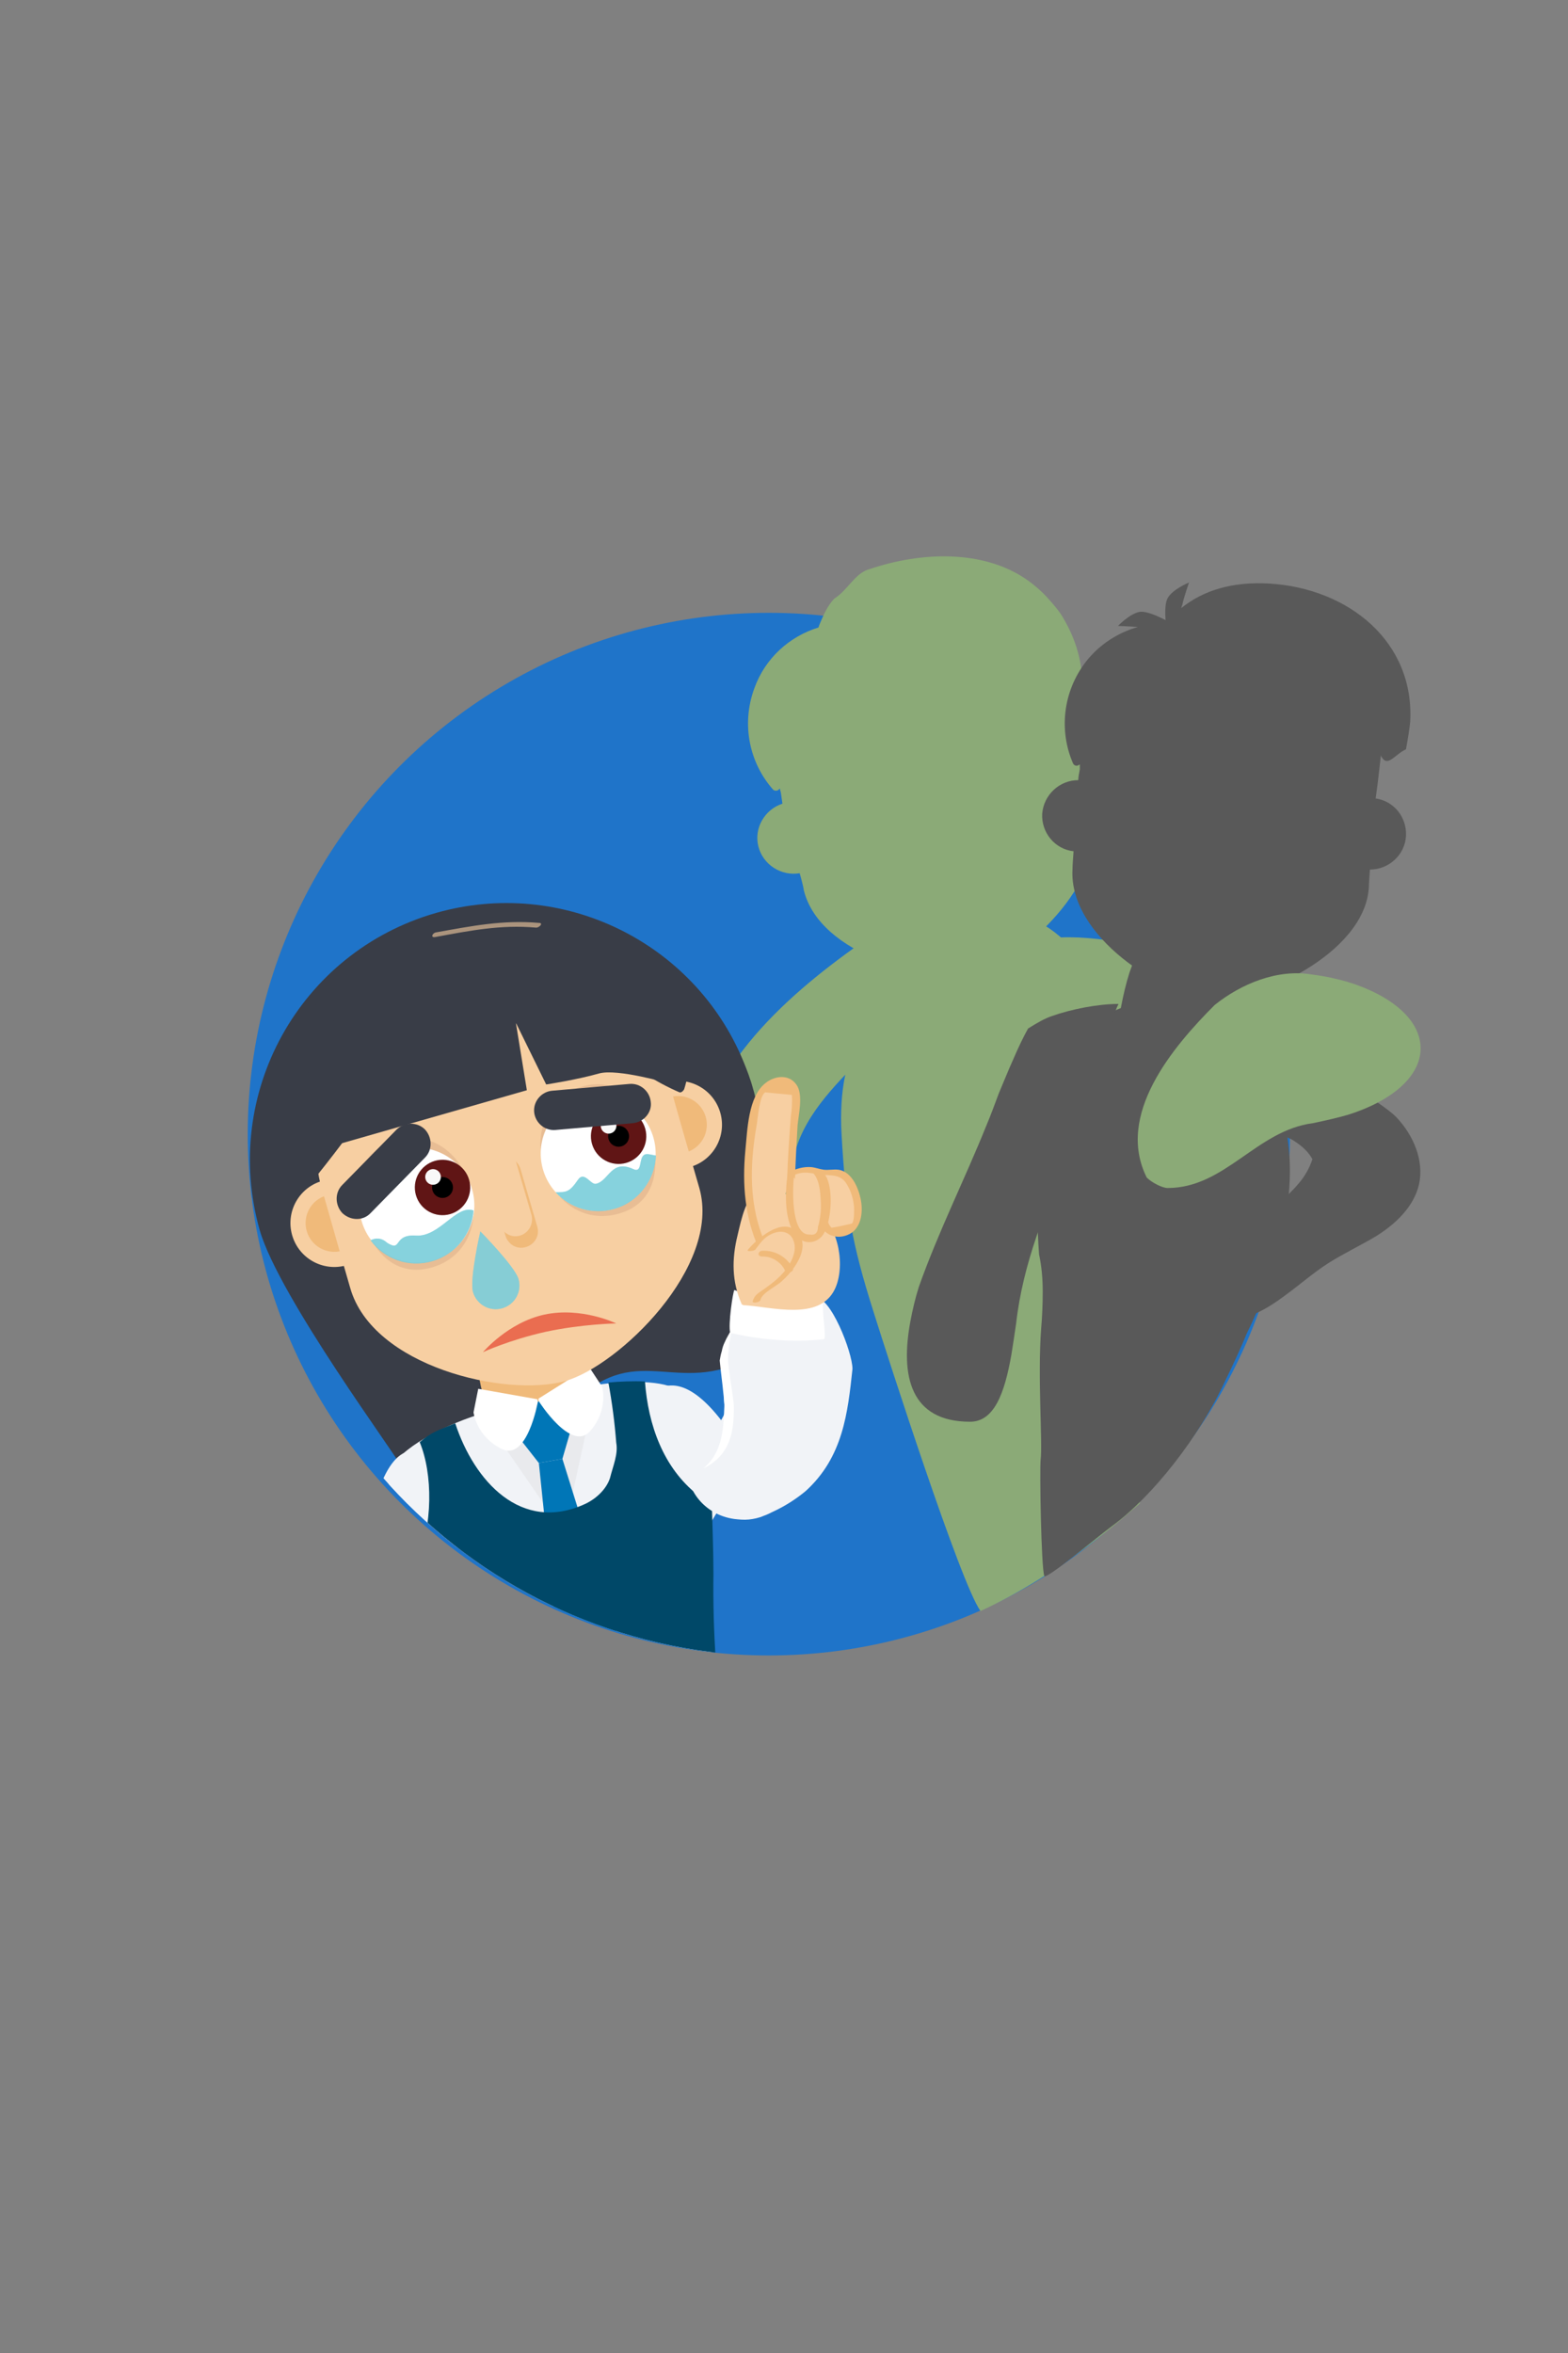 <?xml version="1.0" encoding="utf-8"?>
<!-- Generator: Adobe Illustrator 21.1.0, SVG Export Plug-In . SVG Version: 6.00 Build 0)  -->
<svg version="1.1" xmlns="http://www.w3.org/2000/svg" xmlns:xlink="http://www.w3.org/1999/xlink" x="0px" y="0px"
	 viewBox="0 0 300 450" style="enable-background:new 0 0 300 450;" xml:space="preserve">
<rect x="0" y="0" width="300" height="450" fill="#808080" stroke="none"/>
<style type="text/css">
	.st0{fill:#B27E49;}
	.st1{fill:#ECB8FF;}
	.st2{display:none;opacity:0.3;}
	.st3{fill:#F4E44A;}
	.st4{clip-path:url(#SVGID_2_);fill:#F1F3F7;}
	.st5{opacity:0.4;clip-path:url(#SVGID_2_);fill:#DCDDE0;}
	.st6{clip-path:url(#SVGID_2_);fill:#0076B7;}
	.st7{clip-path:url(#SVGID_2_);fill:#FFFFFF;}
	.st8{clip-path:url(#SVGID_2_);}
	.st9{fill:#FFFFFF;}
	.st10{clip-path:url(#SVGID_2_);fill:#F7CFA2;}
	.st11{fill:#F7CFA2;}
	.st12{fill:#F0BA7A;}
	.st13{fill:#601515;}
	.st14{fill:url(#SVGID_3_);}
	.st15{opacity:0.1;fill:#601515;}
	.st16{fill:#F9F9F9;}
	.st17{fill:url(#SVGID_4_);}
	.st18{fill:url(#SVGID_5_);}
	.st19{fill:url(#SVGID_6_);}
	.st20{fill:#EA6D50;}
	.st21{opacity:0.3;fill:#601515;}
	.st22{fill:#5B1010;}
	.st23{opacity:0.6;}
	.st24{fill:#A52323;}
	.st25{opacity:0.2;}
	.st26{fill:url(#SVGID_7_);}
	.st27{fill:#CE6117;}
	.st28{fill:url(#SVGID_8_);}
	.st29{fill:#8454D1;}
	.st30{clip-path:url(#SVGID_10_);fill:#393D47;}
	.st31{clip-path:url(#SVGID_10_);fill:#F0BA7A;}
	.st32{clip-path:url(#SVGID_10_);fill:#F1F3F7;}
	.st33{clip-path:url(#SVGID_10_);fill:#0076B7;}
	.st34{clip-path:url(#SVGID_10_);fill:#004868;}
	.st35{opacity:0.4;clip-path:url(#SVGID_10_);fill:#DCDDE0;}
	.st36{clip-path:url(#SVGID_10_);fill:#FFFFFF;}
	.st37{clip-path:url(#SVGID_10_);}
	.st38{fill:#393D47;}
	.st39{fill:url(#SVGID_11_);}
	.st40{fill:#EAA56C;}
	.st41{clip-path:url(#SVGID_13_);fill:#F1F3F7;}
	.st42{clip-path:url(#SVGID_13_);fill:#F0BA7A;}
	.st43{opacity:0.4;clip-path:url(#SVGID_13_);fill:#DCDDE0;}
	.st44{clip-path:url(#SVGID_13_);fill:#0076B7;}
	.st45{clip-path:url(#SVGID_13_);fill:#FFFFFF;}
	.st46{clip-path:url(#SVGID_13_);}
	.st47{clip-path:url(#SVGID_13_);fill:#F7CFA2;}
	.st48{fill:#F1F3F7;}
	.st49{fill:none;}
	.st50{fill:#A85848;}
	.st51{fill:#E85646;}
	.st52{fill:#EA4E39;}
	.st53{fill:#DCFFC5;}
	.st54{fill:#8BAA77;}
	.st55{clip-path:url(#SVGID_15_);fill:#F1F3F7;}
	.st56{opacity:0.4;clip-path:url(#SVGID_15_);fill:#DCDDE0;}
	.st57{clip-path:url(#SVGID_15_);fill:#0076B7;}
	.st58{clip-path:url(#SVGID_15_);fill:#FFFFFF;}
	.st59{clip-path:url(#SVGID_15_);}
	.st60{fill:#595959;}
	.st61{opacity:0.3;fill:#595959;}
	.st62{clip-path:url(#SVGID_27_);fill:#F1F3F7;}
	.st63{opacity:0.4;clip-path:url(#SVGID_27_);fill:#DCDDE0;}
	.st64{clip-path:url(#SVGID_27_);fill:#0076B7;}
	.st65{clip-path:url(#SVGID_27_);fill:#FFFFFF;}
	.st66{clip-path:url(#SVGID_27_);}
	.st67{clip-path:url(#SVGID_27_);fill:#F7CFA2;}
	.st68{opacity:0.7;fill:#7BCDDB;}
	.st69{fill:none;stroke:#F0BA7A;stroke-width:3;stroke-miterlimit:10;}
	.st70{clip-path:url(#SVGID_41_);fill:#F1F3F7;}
	.st71{opacity:0.4;clip-path:url(#SVGID_41_);fill:#DCDDE0;}
	.st72{clip-path:url(#SVGID_41_);fill:#0076B7;}
	.st73{clip-path:url(#SVGID_41_);fill:#FFFFFF;}
	.st74{clip-path:url(#SVGID_41_);}
	.st75{clip-path:url(#SVGID_41_);fill:#F7CFA2;}
	.st76{fill:#9E9E9E;}
	.st77{fill:#878787;}
	.st78{fill:#DDBD00;}
	.st79{clip-path:url(#SVGID_43_);fill:#F1F3F7;}
	.st80{opacity:0.4;clip-path:url(#SVGID_43_);fill:#DCDDE0;}
	.st81{clip-path:url(#SVGID_43_);fill:#0076B7;}
	.st82{clip-path:url(#SVGID_43_);fill:#FFFFFF;}
	.st83{clip-path:url(#SVGID_43_);}
	.st84{clip-path:url(#SVGID_43_);fill:#F7CFA2;}
	.st85{clip-path:url(#SVGID_45_);}
	.st86{opacity:0.4;fill:#DCDDE0;}
	.st87{fill:#0076B7;}
	.st88{opacity:0.3;}
	.st89{fill:#DCDDE0;}
	.st90{fill:#004868;}
	.st91{fill:#E02B41;}
	.st92{fill:#C69018;}
	.st93{fill:#EFE91B;}
	.st94{fill:#656D60;}
	.st95{clip-path:url(#SVGID_47_);fill:#F0BA7A;}
	.st96{clip-path:url(#SVGID_47_);fill:#F1F3F7;}
	.st97{opacity:0.4;clip-path:url(#SVGID_47_);fill:#DCDDE0;}
	.st98{clip-path:url(#SVGID_47_);fill:#0076B7;}
	.st99{clip-path:url(#SVGID_47_);fill:#FFFFFF;}
	.st100{clip-path:url(#SVGID_47_);}
	.st101{clip-path:url(#SVGID_47_);fill:#F7CFA2;}
	.st102{clip-path:url(#SVGID_49_);fill:#F1F3F7;}
	.st103{clip-path:url(#SVGID_49_);}
	.st104{fill:#B23C18;}
	.st105{fill:#6B2A05;}
	.st106{fill:#B23C18;stroke:#6B2A05;stroke-miterlimit:10;}
	.st107{fill:#DDAA78;}
	.st108{fill:#211205;}
	.st109{fill:none;stroke:#6B2A05;stroke-width:0.729;stroke-miterlimit:10;}
	.st110{fill:#B23C18;stroke:#6B2A05;stroke-width:0.729;stroke-miterlimit:10;}
	.st111{fill:#B72C34;}
	.st112{clip-path:url(#SVGID_51_);fill:#F1F3F7;}
	.st113{clip-path:url(#SVGID_51_);}
	.st114{clip-path:url(#SVGID_51_);fill:#F7CFA2;}
	.st115{fill:#F2C85F;}
	.st116{clip-path:url(#SVGID_53_);fill:#F0BA7A;}
	.st117{clip-path:url(#SVGID_53_);fill:#F1F3F7;}
	.st118{opacity:0.4;clip-path:url(#SVGID_53_);fill:#DCDDE0;}
	.st119{clip-path:url(#SVGID_53_);fill:#0076B7;}
	.st120{clip-path:url(#SVGID_53_);fill:#FFFFFF;}
	.st121{clip-path:url(#SVGID_53_);}
	.st122{clip-path:url(#SVGID_53_);fill:#F7CFA2;}
	.st123{clip-path:url(#SVGID_55_);}
	.st124{fill:#F4F0A6;}
	.st125{fill:#9E921E;}
	.st126{clip-path:url(#SVGID_57_);fill:#F0BA7A;}
	.st127{clip-path:url(#SVGID_57_);fill:#F1F3F7;}
	.st128{clip-path:url(#SVGID_57_);}
	.st129{clip-path:url(#SVGID_57_);fill:#393D47;}
	.st130{clip-path:url(#SVGID_57_);fill:#FFFFFF;}
	.st131{opacity:0.4;clip-path:url(#SVGID_57_);fill:#DCDDE0;}
	.st132{clip-path:url(#SVGID_57_);fill:#0076B7;}
	.st133{fill:#1F74C9;}
	.st134{clip-path:url(#SVGID_59_);}
	.st135{fill:#023142;}
	.st136{clip-path:url(#SVGID_61_);fill:#F7CFA2;}
	.st137{clip-path:url(#SVGID_61_);}
	.st138{opacity:0.3;fill:#E57257;}
	.st139{fill:#777777;}
	.st140{clip-path:url(#SVGID_63_);fill:#F1F3F7;}
	.st141{opacity:0.4;clip-path:url(#SVGID_63_);fill:#DCDDE0;}
	.st142{clip-path:url(#SVGID_63_);fill:#0076B7;}
	.st143{clip-path:url(#SVGID_63_);fill:#FFFFFF;}
	.st144{clip-path:url(#SVGID_63_);}
	.st145{clip-path:url(#SVGID_63_);fill:#F7CFA2;}
	.st146{clip-path:url(#SVGID_65_);fill:#F0BA7A;}
	.st147{clip-path:url(#SVGID_65_);fill:#F1F3F7;}
	.st148{opacity:0.4;clip-path:url(#SVGID_65_);fill:#DCDDE0;}
	.st149{clip-path:url(#SVGID_65_);fill:#0076B7;}
	.st150{clip-path:url(#SVGID_65_);fill:#FFFFFF;}
	.st151{clip-path:url(#SVGID_65_);}
	.st152{clip-path:url(#SVGID_65_);fill:#F7CFA2;}
</style>
<g id="Layer_1">
	<g>
		<defs>
			<path id="SVGID_34_" d="M248,218.6c0,55.1-44.7,99.7-99.7,99.7s-99.7-44.7-99.7-99.7S93.2,52.8,148.3,52.8
				C203.3,52.8,248,163.5,248,218.6z"/>
		</defs>
		<clipPath id="SVGID_2_">
			<use xlink:href="#SVGID_34_"  style="overflow:visible;"/>
		</clipPath>
	</g>
	<g>
		<circle class="st133" cx="147.1" cy="216.9" r="99.7"/>
		<path class="st54" d="M218.1,287.5c-0.6-3.1-1.6-6.2-3.3-8.8c-0.6-1.8-1.3-3.5-1.9-5.2c-0.5-1.4-1.1-2.9-1.6-4.3
			c-0.5-1.4-1-2.9-1.5-4.3c-4.9-11-3.9-22-3.9-33.6c0.2-2.3,0.4-4.6,0.7-6.9c0.6-4.6,1.3-9.2,1.9-13.8c0.3-2,0.5-4.1,0.8-6.1
			c0.9-2.3,1.4-4.6,1.5-7c0.5-11.8-8.7-23.6-22-23.6c-6,0-13-3-16,2c-4.5,5.5-6.5,11.5-8,17.6c-0.5,2-0.9,4.1-1.4,6.2
			c-1.4,3.8-2.2,7.6-2.4,11.4c-0.1,1.9-0.1,3.8,0,5.6c0.8,14.2,1.9,20.9,6.2,34.4c2.7,8.6,16.6,51.8,20.4,57
			C203.5,300.8,216.1,289.2,218.1,287.5z"/>
		<g>
			<path class="st11" d="M48.1,229.1c0.1,0.3,0.1,0.5,0.2,0.8C48.2,229.6,48.2,229.3,48.1,229.1z"/>
		</g>
		<path class="st11" d="M47.9,228.4c0.1,0.2,0.1,0.4,0.2,0.7C48,228.8,48,228.6,47.9,228.4z"/>
		<path class="st54" d="M98.1,216c1.1,5.8,5.6,5.5,9.6,7.6c1.4,0.5,2.9,1,4.3,1.4c2.9,0.9,5.8,1.9,8.4,3.6c1.9,1.1,3.6,2.2,4.9,3.5
			c2.5,2.5,3.2,5.5,0.6,8.9c-3.6,5.6-9.6,5.5-15.2,4.1c-1.9-0.5-3.7-1.1-5.5-1.8c-7.7-3.3-16.8-4.2-24.3-7.1
			c-1.9-0.7-3.6-1.6-5.2-2.6c-5-5.4-5.9-11.1-4.3-16.9c0.5-1.9,1.3-3.8,2.3-5.7c9-10.7,19.7-28.7,34.4-26.4c1.1,0.6,2.7,3,3.2,4.7
			c1.9,9.8-6.9,15.1-11.5,22C99.1,212.9,98.5,214.5,98.1,216z"/>
		<path class="st60" d="M95,231c-0.1,1.5-0.4,2.9-1,4.1c-0.5,1.3-1.3,2.5-2.1,3.7c-4.4,5.6-14,15.8-6.5,18.7
			c7.7,3.6,12-7.6,17.5-12.9c1-1.1,2-2.1,3-3.2c2.4-2.5,4.8-4.5,5.6-8.1c0.7-3.1,0-6.6-2-9c-2-2.4-4.9-3.8-7.8-4.8
			c-4.9-1.6-30.6-7.6-27.1,4.6c0.4,1.3,1.3,2.3,2.5,3c3.8,2.7,9.4,1.9,14.7,2.1C93.1,229.5,94.2,230.2,95,231z"/>
		<path class="st54" d="M212.6,144.8c-0.9-3.4-4.1-5.5-7.4-5.1c2.9-6.6,2.6-14.6-2.2-22.2c-0.8-1.2-1.8-2.3-2.8-3.4
			c-1-1.1-2.2-2.1-3.4-3c-8.6-6.2-20.8-5.5-30.3-2.3c-2.9,0.7-4.2,4-6.9,5.7c-1.2,1.3-1.9,2.8-2.5,4.2c-0.2,0.5-0.4,0.9-0.5,1.3
			c-5.5,1.7-10.2,5.8-12.3,11.7c-2.5,6.9-0.9,14.2,3.6,19.3c0.3,0.3,0.8,0.3,1.1,0c0.1-0.1,0.1-0.1,0.2-0.2l0.2,0.8
			c0.1,0.7,0.2,1.4,0.3,2.1c-3.4,1.1-5.5,4.7-4.6,8.2c0.9,3.5,4.4,5.7,7.9,5.1c0.4,1.4,0.7,2.6,0.8,3.3
			c3.1,12.4,23.8,17.9,33.2,15.5c8.3-2.1,25-17,21.8-29.5c-0.2-0.7-0.5-1.9-0.9-3.3C211.5,151.9,213.5,148.3,212.6,144.8z"/>
		<path class="st54" d="M114.5,203.7c-0.1,1.9-0.5,3.6-1.2,5.2s-1.6,3.1-2.6,4.6c-5.5,7-17.5,19.8-8.1,23.4c6.2,2.9,11-2.5,14.5-7
			c2-2.6,3.8-5.3,5.9-7.8c2.3-2.7,5.1-4.9,7.4-7.6c3-3.3,5.4-7.4,5.2-11.8c-0.3-4.7-3.6-8.8-7.7-11.2c-5.7-3.4-43.7-12.8-39.1,3.4
			c0.9,3,4.2,4.6,7,5.4c2.3,0.7,4.8,0.8,7.2,0.9c2.1,0.1,5.3-0.7,7.3,0C112.1,202,113.5,202.7,114.5,203.7z"/>
		<path class="st54" d="M221.5,201c-0.2,2.1-0.8,4.1-1.7,5.9s-2,3.5-3.3,5.1c-6.8,7.7-21.3,21.7-10.8,26.4
			c10.8,5.8,17.8-10,26.1-17.3c1.5-1.5,3-2.9,4.6-4.4c3.6-3.4,7.3-6.1,8.6-11.2c1.2-4.4,0.5-9.4-2.2-13.2c-2.6-3.6-6.7-5.9-10.9-7.5
			c-6.9-2.7-43.4-13.2-39.4,4.5c0.4,2,1.7,3.4,3.4,4.4c5.3,4.2,13.4,3.5,21,4.2C218.8,198.8,220.4,199.8,221.5,201z"/>
		<path class="st60" d="M242.8,111.6c-7-0.4-12.6,1.3-16.8,4.7c0.1-0.2,0.1-0.4,0.2-0.6c0.3-1.5,1.3-4.3,1.3-4.3s-3.2,1.3-4.1,3
			c-0.5,0.9-0.5,2.7-0.4,4.2c-1.3-0.7-3.5-1.7-4.8-1.6c-1.9,0.2-4.3,2.7-4.3,2.7s2.2,0.1,3.8,0.2c-3.8,1.1-7.3,3.3-9.9,6.6
			c-4.5,5.8-5.2,13.3-2.5,19.5c0.2,0.4,0.7,0.6,1.1,0.3c0.1,0,0.1-0.1,0.2-0.1l0,0.9c-0.1,0.7-0.3,1.4-0.3,2.1
			c-3.6,0-6.6,2.8-6.9,6.4c-0.2,3.6,2.4,6.8,6,7.2c-0.1,1.4-0.2,2.7-0.2,3.4c-0.8,12.8,17.2,24.3,26.9,24.9
			c8.5,0.5,29-8.6,29.8-21.4c0-0.7,0.1-1.9,0.2-3.4c3.6,0,6.7-2.8,6.9-6.4c0.2-3.6-2.3-6.7-5.8-7.2l0.4-3c0.1-0.9,0.2-1.8,0.3-2.6
			l0.3-2.6c1.2,2.5,2.6-0.2,4.8-1.2c0.4-2.2,0.7-4.1,0.8-5.2C270.7,122.8,258.1,112.5,242.8,111.6z"/>
		<path class="st60" d="M198.5,232.1c1-10.8,2-20.8,7-30.6c0.8-1.5,1.7-2.9,2.7-4.1c3-3.6,6.9-5.8,12.4-5.4c1.8,0.1,3.8,0.5,6,1.3
			c27,11,22.5,40.5,11.9,61.8c-0.9,2.3-3,6.8-4.1,9c-5,10.8-13.9,22.1-21.7,27.8c-2.7,2-12.6,10.3-12.9,9.5
			c-0.6-1.7-0.9-20.3-0.7-22.2c0.4-3.3-0.6-15.8,0.1-25.1c0.2-2.3,0.3-4.7,0.3-7.1c0-2.4-0.2-4.8-0.7-7.1
			C198.6,237.2,198.5,234.5,198.5,232.1z"/>
		<path class="st60" d="M251.1,221.7c-0.6,1.8-1.5,3.3-2.6,4.6s-2.4,2.6-3.8,3.7c-7.3,5.2-22.3,14.2-14.3,20.2
			c5.2,4.5,11.3,0.7,15.8-2.7c2.6-1.9,5.1-4.1,7.9-5.9c3-1.9,6.2-3.4,9.2-5.2c3.7-2.3,7.2-5.6,8.2-9.9c1-4.6-1.1-9.4-4.3-12.8
			c-4.6-4.8-38.5-24.4-38.5-7.5c0,3.1,2.8,5.6,5.2,7.2c2.1,1.3,4.4,2.1,6.7,2.8c2,0.6,5.3,0.8,7,2
			C249.3,219.3,250.4,220.4,251.1,221.7z"/>
		<path class="st60" d="M196.7,196.7c-0.9,1.6-1.9,3.7-2.8,5.8c-1,2.2-1.9,4.5-2.8,6.6c-0.8,2.1-1.5,4.1-2.4,6.2
			c-4.1,10.2-9.1,20.1-12.9,30.8c-0.7,2.2-1.2,4.4-1.6,6.5c-2,10.6,0,19.3,11.4,19.3c4.6,0,6.6-5.4,7.9-12.8
			c0.3-1.9,0.6-3.8,0.9-5.9c1.3-11.6,5.7-22.2,10.3-32.7c0.9-2.1,1.8-4.2,2.7-6.3c2.3-3.6,3.5-7.4,4.3-11.2c0.4-1.9,0.7-3.8,1.1-5.6
			c0.2-2.4,0.2-3.4,1.2-5.4c-4,0-9,1-12.7,2.3C199.8,194.8,198.3,195.7,196.7,196.7z"/>
		<path class="st60" d="M224.6,165.5c-3,6.7-6,13.4-8.5,20.5c-0.7,2.2-1.2,4.4-1.6,6.5c-2,10.6,0,19.3,11.4,19.3
			c4.6,0,6.6-5.4,7.9-12.8c0.3-1.9,0.6-3.8,0.9-5.9c0.9-8.4,3.5-16.3,6.6-23.9C235.5,168.2,230,167,224.6,165.5z"/>
		<path class="st60" d="M110.9,226.4c0.9,1.2,1.9,2.2,3,3s2.4,1.4,3.7,2c6.7,2.4,20.3,6.1,15.4,12.4c-4.6,7.1-14.2-0.1-21.7-1.8
			c-1.4-0.4-2.8-0.8-4.2-1.1c-3.3-0.8-6.5-1.3-9-3.9c-2.2-2.3-3.4-5.6-3-8.8c0.4-3.1,2.1-5.8,4.1-8.2c3.3-3.9,22-22.6,25.4-10.5
			c0.4,1.3,0.1,2.6-0.6,3.8c-1.8,4.3-7,6.6-11.4,9.6C111.8,224.2,111.2,225.3,110.9,226.4z"/>
		<path class="st54" d="M271.8,200.5c0,5.4-5.6,10.1-13.9,12.7c-2.1,0.6-4.3,1.1-6.7,1.6c-10.8,1.4-16.8,12.4-27.8,12.4
			c-1,0-3-1-4-2c-6-12,5-25,13-33c5-4,12-7,18.8-5.8c2.4,0.3,4.6,0.8,6.7,1.4C266.3,190.4,271.8,195.1,271.8,200.5z"/>
		<path class="st54" d="M164.5,180.5c-15.1,10.7-30.7,24.8-32.2,44.5c-0.3,2.1-0.5,4.1-0.5,6.1c0,6,1.9,11.4,8.5,14.2
			c3.5,0.9,8.6-2.4,9.5-5.9c0.5-1.8,0.9-3.7,1.1-5.6c0.2-1.9,0.4-3.8,0.5-5.7c-1.5-18.4,18.7-25.9,24.3-40.5
			c0.1-2.8-1.7-9.3-6.6-7.9C167.6,179.7,166,179.9,164.5,180.5z"/>
		<path class="st38" d="M145.2,258.6c-0.2-0.3,0.2-46.3,0-46.7c-0.6-1.1-0.7-2.4-1.1-3.6c-0.5-1.9-1.2-3.7-1.9-5.4
			c-9.4-22.7-34.6-35.2-58.8-28.3c-26.1,7.5-41.1,34.6-33.7,60.7c3.7,12.8,26.4,43.4,26.9,44.9c8.5-9.4,24.2-3.2,33.2-12
			C122.5,255.7,130.2,268.2,145.2,258.6z"/>
		<g>
			<defs>
				<path id="SVGID_58_" d="M248.1,217c0,55.1-44.7,99.7-99.7,99.7S48.6,272.1,48.6,217S93.3,51.3,148.3,51.3
					C203.4,51.3,248.1,161.9,248.1,217z"/>
			</defs>
			<clipPath id="SVGID_3_">
				<use xlink:href="#SVGID_58_"  style="overflow:visible;"/>
			</clipPath>
			<g style="clip-path:url(#SVGID_3_);">
				<path class="st48" d="M133.9,285.2c-1.9-9.7,0.7-18.1-6.1-20.2c-4.1-1.2-11-0.7-15.7,0.2L93.4,270c-5.7,1.5-14.5,5.4-17.8,9.6
					c-4.1,5.1,2.9,10.7,4.6,19.2L99.1,349c0.8,4.2,4,20.8,6.1,24.1c20-3.3,15.4-5.2,35.3-9.6c1.1-4.6-0.9-9.1-2-14.2L133.9,285.2z"
					/>
				<path class="st48" d="M79.5,277.5l3.1,2.6c4,0.5,5.9,10.7,4.3,22.7l-2.1,23.6l-1.5,27.5c-0.9,6.5-1.2,11.8-3.2,14.5
					c-1.6,2.3-4.7,3.1-6.5,2.9l-5.9-0.8c-1.5-0.2-4-1.4-4.9-3.3c-1.6-3.1-0.9-8.2,0.1-15.7c0,0,4.2-37.6,3.4-28.2
					c-0.8,9.4,1.6-15.4,3.7-28.2C72.1,282.5,75.5,277,79.5,277.5z"/>
				<path class="st48" d="M144,281c-1-1.7-1.9-3.3-2.8-4.7c-6.8-11-11.9-12.6-15.4-10.6l-2,1.4c-3.5,2-1.4,12.2,4.7,22.6l4.2,8.1
					C135.6,291.3,139,285.5,144,281z"/>
				<path class="st12" d="M105.6,270.4l-4.3,0.9c-4.3,0.8-8.4-1.9-9.3-6.2L89.4,252c-0.8-4.3,1.9-8.4,6.2-9.3l4.3-0.9
					c4.3-0.8,8.4,1.9,9.3,6.2l2.6,13.1C112.6,265.4,109.8,269.6,105.6,270.4z"/>
				<polygon class="st86" points="107.9,293.2 102.9,267.9 112.7,271.2 				"/>
				<polygon class="st86" points="107.9,293.2 102.8,267.6 95,274.5 				"/>
				<polygon class="st87" points="110.1,270.4 103,268 98.4,273.8 103.1,279.8 107.6,279 				"/>
				<polygon class="st87" points="124.9,334.4 119.6,346.2 109.2,338.8 103.1,279.8 107.6,279 				"/>
				<path class="st9" d="M102.8,267.6l0.1,0.5c0,0-2,11.4-6.9,9c-4.9-2.4-5.4-7-5.4-7l0.9-4.5L102.8,267.6z"/>
				<path class="st9" d="M103,267.5l0.1,0.5c0,0,6.2,9.8,9.8,5.7s2.3-8.5,2.3-8.5l-2.5-3.8L103,267.5z"/>
				<g class="st88">
					<polygon class="st89" points="120.2,310.5 128.5,313.7 135.2,307.5 132.4,293.5 117.4,296.5 					"/>
					
						<rect x="116.5" y="289" transform="matrix(0.981 -0.194 0.194 0.981 -54.237 29.684)" class="st89" width="15.3" height="4.5"/>
				</g>
				<path class="st90" d="M136.5,301c0-4.6-0.2-9-0.3-13.3c-0.9-0.6-1.8-1.2-2.7-1.8c-6.6-5.2-9.5-13.4-10.1-21.7
					c-2.3-0.1-4.8,0-7,0.2c0.7,3.8,1.2,7.6,1.5,11.5c0.4,2.2-0.6,4.4-1.2,6.8c-0.7,2.1-2.6,3.9-4.7,4.9
					c-12.3,5.7-21.3-4.4-24.9-15.4c-3.4,1.4-4.4,1.6-6.8,3.6c2.5,6,2.6,16-0.7,23.3C90.1,324,99.3,348.6,97.7,376
					c16.2-3,32.3-7.1,48.4-10.8C139.6,344.5,136.2,323.5,136.5,301z"/>
			</g>
		</g>
		<ellipse transform="matrix(0.961 -0.275 0.275 0.961 -61.889 26.634)" class="st11" cx="64" cy="234" rx="8.4" ry="8.4"/>
		<ellipse transform="matrix(0.961 -0.275 0.275 0.961 -61.889 26.634)" class="st12" cx="64" cy="234" rx="5.5" ry="5.5"/>
		
			<ellipse transform="matrix(0.961 -0.275 0.275 0.961 -54.18 43.996)" class="st11" cx="129.8" cy="215.2" rx="8.4" ry="8.4"/>
		
			<ellipse transform="matrix(0.961 -0.275 0.275 0.961 -54.18 43.996)" class="st12" cx="129.8" cy="215.2" rx="5.5" ry="5.5"/>
		<path class="st11" d="M128.3,208c-4.3-15.1-22.8-23.1-41.2-17.8c-18.4,5.3-29.9,21.8-25.6,36.9c1,3.4,4.5,15.8,5.5,19.2
			c4.3,15.1,29.8,21,41.2,17.8c10.1-2.9,29.9-21.8,25.6-36.9C132.8,223.8,129.2,211.3,128.3,208z"/>
		<path class="st68" d="M90.5,247.1c0.7,2.4,3.2,3.8,5.6,3.1c2.4-0.7,3.8-3.2,3.1-5.6c-0.7-2.4-7.3-9.1-7.3-9.1
			S89.8,244.7,90.5,247.1z"/>
		<path class="st38" d="M82.4,190c0.2-0.5-0.1-1-0.5-1.2c0,0,0,0,0,0c-12.3-4.1-25.6,2.5-29.7,14.8c-2.8,8.5-0.6,17.4,5.2,23.5
			c0.4,0.4,1,0.4,1.4,0C68.1,215.7,76.9,203.5,82.4,190z"/>
		<path class="st38" d="M119.7,189.4c0.5-0.2,0.7-0.8,0.5-1.2c0,0,0,0,0,0c-5.8-11.6-19.9-16.3-31.5-10.5c-8,4-12.7,11.9-13,20.3
			c0,0.5,0.4,1,1,0.9C91.4,197.5,106.2,195.1,119.7,189.4z"/>
		<path class="st38" d="M130,208.9c0.3,0.1,0.7-0.2,0.9-0.6c0,0,0,0,0,0c4-12.3-7.1-24.7-15.6-29.7c-5.2-3.1-21.1-6.6-25.9-0.4
			c-0.3,0.4,16.2,11.4,16.5,11.7C113.1,197.7,120.9,205,130,208.9z"/>
		<g>
			<path class="st15" d="M124.6,217.2c1.9,6.7,0.5,13-6.2,14.9c-6.7,1.9-12.5-2.3-14.4-9c-1.9-6.7,0.7-13.4,7.4-15.3
				C118.1,205.9,122.7,210.5,124.6,217.2z"/>
			<ellipse transform="matrix(0.961 -0.275 0.275 0.961 -56.278 39.993)" class="st9" cx="114.5" cy="220.7" rx="11" ry="11"/>
			
				<ellipse transform="matrix(0.961 -0.275 0.275 0.961 -55.212 40.944)" class="st13" cx="118.4" cy="217.4" rx="5.3" ry="5.3"/>
			<ellipse transform="matrix(0.961 -0.275 0.275 0.961 -55.212 40.944)" cx="118.4" cy="217.4" rx="2" ry="2"/>
			
				<ellipse transform="matrix(0.961 -0.275 0.275 0.961 -54.754 40.34)" class="st16" cx="116.5" cy="215.4" rx="1.5" ry="1.5"/>
			<path class="st38" d="M121.1,214.8l-14.8,1.3c-2.1,0.2-3.9-1.4-4.1-3.4l0,0c-0.2-2.1,1.4-3.9,3.4-4.1l14.8-1.3
				c2.1-0.2,3.9,1.4,4.1,3.4l0,0C124.8,212.7,123.2,214.6,121.1,214.8z"/>
		</g>
		<g>
			<path class="st15" d="M69.4,233c1.9,6.7,6.5,11.3,13.2,9.4c6.7-1.9,9.4-8.6,7.4-15.3c-1.9-6.7-7.7-11-14.4-9
				C68.9,220,67.4,226.3,69.4,233z"/>
			<ellipse transform="matrix(0.961 -0.275 0.275 0.961 -60.346 30.83)" class="st9" cx="79.8" cy="230.6" rx="11" ry="11"/>
			<path class="st38" d="M70.9,232l10.4-10.6c1.5-1.5,1.4-3.9,0-5.4v0c-1.5-1.5-3.9-1.4-5.4,0l-10.4,10.6c-1.5,1.5-1.4,3.9,0,5.4h0
				C67.1,233.5,69.5,233.5,70.9,232z"/>
			
				<ellipse transform="matrix(0.961 -0.275 0.275 0.961 -59.21 32.054)" class="st13" cx="84.7" cy="227.2" rx="5.3" ry="5.3"/>
			<ellipse transform="matrix(0.961 -0.275 0.275 0.961 -59.21 32.054)" cx="84.7" cy="227.2" rx="2" ry="2"/>
			
				<ellipse transform="matrix(0.961 -0.275 0.275 0.961 -58.745 31.468)" class="st16" cx="82.9" cy="225.2" rx="1.5" ry="1.5"/>
			<path class="st68" d="M79.6,236.3c-4.5-0.3-2.6,3.2-5.5,1.4c-1.1-1-2.2-1-3.2-0.5c2.6,3.6,7.3,5.3,11.8,4
				c4.5-1.3,7.6-5.3,7.9-9.7C87.3,230.3,84.1,236.6,79.6,236.3z"/>
		</g>
		<path class="st20" d="M92.4,258.6c0,0,4.8-5.7,11.8-7.2c7.1-1.5,13.7,1.7,13.7,1.7s-6.5,0.1-13.5,1.6
			C97.3,256.3,92.4,258.6,92.4,258.6z"/>
		<path class="st12" d="M100.6,238.5L100.6,238.5c-1.7,0.5-3.4-0.5-3.9-2.2l-3.2-11c-0.5-1.7,0.5-3.4,2.2-3.9h0
			c1.7-0.5,3.4,0.5,3.9,2.2l3.2,11C103.3,236.3,102.3,238,100.6,238.5z"/>
		<path class="st11" d="M99.5,236.3L99.5,236.3c-1.7,0.5-3.4-0.5-3.9-2.2l-3.2-11c-0.5-1.7,0.5-3.4,2.2-3.9h0
			c1.7-0.5,3.4,0.5,3.9,2.2l3.2,11C102.1,234,101.2,235.8,99.5,236.3z"/>
		<path class="st38" d="M58.3,202.6l4.8,16.7l37.7-10.8l-2.1-12.9l5.8,11.8c0,0,5.9-0.9,10.1-2.1c3.5-1,13.4,1.9,13.4,1.9l-9.2-25
			l-49.9,6.2L58.3,202.6z"/>
		<g class="st23">
			<path class="st11" d="M83.3,179.2c6.5-1.2,12.5-2.4,19.2-1.8c0.6,0.1,1.6-0.9,0.6-0.9c-6.9-0.6-12.9,0.6-19.6,1.8
				C82.7,178.4,82.3,179.4,83.3,179.2L83.3,179.2z"/>
		</g>
		<path class="st68" d="M121.2,223.6c-4.3-2-4.7,2.3-7.2,2.8c-1,0.2-2.2-2.5-3.4-0.8c-1.7,2.5-2.3,2.4-4.3,2.4c2.7,3,7,4.4,11.2,3.2
			c4.7-1.3,7.8-5.6,8-10.2c-0.8-0.1-1.8-0.5-2.3-0.1C122.2,221.6,122.9,224.4,121.2,223.6z"/>
		<path class="st68" d="M90.5,247.1c0.7,2.4,3.2,3.8,5.6,3.1c2.4-0.7,3.8-3.2,3.1-5.6c-0.7-2.4-7.3-9.1-7.3-9.1
			S89.8,244.7,90.5,247.1z"/>
		<path class="st68" d="M79.6,236.3c-4.5-0.3-2.6,3.2-5.5,1.4c-1.1-1-2.2-1-3.2-0.5c2.6,3.6,7.3,5.3,11.8,4c4.5-1.3,7.6-5.3,7.9-9.7
			C87.3,230.3,84.1,236.6,79.6,236.3z"/>
		<path class="st68" d="M121.2,223.6c-4.3-2-4.7,2.3-7.2,2.8c-1,0.2-2.2-2.5-3.4-0.8c-1.7,2.5-2.3,2.4-4.3,2.4c2.7,3,7,4.4,11.2,3.2
			c4.7-1.3,7.8-5.6,8-10.2c-0.8-0.1-1.8-0.5-2.3-0.1C122.2,221.6,122.9,224.4,121.2,223.6z"/>
		<g>
			<path class="st11" d="M158.5,228.9c0,2.7-1.8,4.9-4,4.9s-4-2.2-4-4.9c0-2.7-0.9-4.9,4-4.9C156.7,224.1,158.5,226.2,158.5,228.9z"
				/>
			<path class="st48" d="M131.6,280.8c-0.3,4,3.1,8.9,8.9,9.7c0.9,0.1,1.8,0.2,2.8,0.1c0.9-0.1,1.9-0.3,2.8-0.7
				c0.6-0.2,1.2-0.5,1.8-0.8c2.4-1.1,4.5-2.5,6.2-3.9c7.2-6.5,8.1-15,9-23.4c0-3.2-4.3-14.2-7.2-13.6c-7.5,1.5-12.5,12.9-17.6,22.8
				c-0.2,0.4-0.5,0.9-0.7,1.3c-1.2,2.8-3.7,4.8-4.8,7.2C132.4,280,132,280.4,131.6,280.8z"/>
			<g>
				<path class="st48" d="M139.4,255.3c-0.2,1.8-1.4,3.4-1.1,4.8c0,0.6,0,1.2,0,1.7c0.1,2.3,0.2,4.7,0.3,7.2c0,0.7,0.1,1.3,0.1,2
					c0.2,4.6,0.5,9.1,6,12.4c0.6,0.2,1.4,0.2,2.1,0.1c3.1-0.4,7.1-2.8,8.5-5.2c1.6-3.6,3.2-8,4.4-12.4c0.2-0.7,0.4-1.4,0.6-2.2
					c1.1-4.1,1.6-10.7-5.1-12.1c-0.7-0.2-1.5-0.4-2.4-0.6c-4.1-0.8-8.8-0.6-11.9,2C140.1,254.1,139.9,254.2,139.4,255.3z"/>
				<path class="st9" d="M139.9,254.5c-0.5,0.7-0.9,1.4-1.2,2.1c-0.3,0.6-0.5,1.2-0.6,1.8c-0.2,0.6-0.3,1.2-0.4,1.8
					c0.2,2.1,0.5,4.2,0.7,6.3c0.1,0.7,0.1,1.4,0.2,2.1c-0.2,4.1-0.1,8.9-4,12.2c5.4-2.6,5.8-7.5,5.8-11.6c0-0.7-0.1-1.5-0.2-2.2
					c-0.3-2.2-0.7-4.5-0.9-6.6c0-0.7,0-1.4,0.1-2.2c0.1-0.7,0.1-1.4,0.3-2.1C139.8,255.3,140,254.6,139.9,254.5z"/>
				<path class="st9" d="M139.7,254.9c-0.4-1.6,0.5-7.7,0.8-8.2c4,1.6,11.3,3.5,17,2.1c-0.3,1.9,0.6,6.6,0.2,7.3
					C151.8,256.8,145.3,256.2,139.7,254.9z"/>
				<g>
					<path class="st11" d="M146.2,226.8c-1.6,0.7-2.3,2.5-2.9,4.2c-1,3-1.9,6-2.2,9.2c-0.3,3.1,0,6.4,1.5,9.2l12.3,0.7
						c2-0.3,3.6-2,4.3-3.9c0.8-2.1,0.8-4.5,0.3-6.8c-0.5-2.2-1.4-4.4-2.3-6.5L146.2,226.8z"/>
					<g>
						<path class="st11" d="M145.7,226.7c-3,2.1-3.8,6.2-4.6,9.6c-1.1,4.5-1.1,8.8,0.8,13.1c0,0.1,0.2,0.1,0.3,0.2
							c5.4,0.3,14.5,3.1,17.5-3c2.1-4.3,0.8-11.9-3.1-14.6c-3-2.1-6.5-3.7-9.7-5.5c-0.4-0.2-1.7,0.4-1.4,0.5c2.9,1.7,5.9,3.3,8.8,5
							c2.5,1.4,3.1,3,4,5.9c1,3.6,1.6,10.5-3.2,11.7c-1.4,0.4-3.6-0.2-5-0.3c-1.7-0.1-4.5,0.3-6.1-0.4c-5.4-2.3-1.6-19.2,2.7-22.2
							C147.5,226.4,146,226.5,145.7,226.7z"/>
					</g>
				</g>
			</g>
			<g>
				<path class="st11" d="M151.4,225.7c0.1-4.7,0.4-9.3,0.8-14c0.2-1.7,0.2-3.7-1.1-4.8c-1.3-1.1-3.5-0.5-4.7,0.8
					c-1.2,1.3-1.6,3.1-1.9,4.8c-1.7,8.6-2.5,17.9,1.4,25.8"/>
				<g>
					<path class="st12" d="M152.1,225.7c0.1-3.5,0.3-7,0.5-10.5c0.2-2,1-5.5,0-7.4c-1.3-2.4-4.2-2.2-6.1-0.7
						c-3.4,2.6-3.5,9.1-3.9,13c-0.6,6.4-0.1,12.6,2.5,18.5c0.3,0.6,1.7,0.2,1.5-0.4c-3.4-7.4-3.2-15.3-1.8-23.2
						c0.2-1.2,0.5-5.4,1.6-6.1c1.7,0.2,3.4,0.3,5.1,0.5c0.1,1.4,0,2.8-0.2,4.2c-0.3,4.1-0.6,8.1-0.7,12.2
						C150.6,226.5,152.1,226.3,152.1,225.7L152.1,225.7z"/>
				</g>
			</g>
			<g>
				<path class="st11" d="M151.4,224.4c-0.6,3.3-0.3,6.7,0.8,9.9c0.3,0.8,0.6,1.6,1.2,2.2c0.6,0.6,1.5,0.9,2.3,0.6
					c0.7-0.3,1.2-1,1.5-1.7c1.2-2.8,0.9-6,0.5-9c-0.1-0.4-0.1-0.9-0.4-1.3c-0.2-0.4-0.6-0.7-1-0.9
					C154.6,223.3,153,223.4,151.4,224.4c1.7-0.8,3.1-1,4.9-0.5c0.6,0.2,1.2,0.4,1.8,0.4c0.7,0,1.3-0.2,2-0.2
					c1.3,0.1,2.2,1.3,2.8,2.5c1,2,1.6,4.4,1,6.6c-0.3,1.1-0.9,2.1-1.9,2.6c-1.1,0.5-2.2,0.4-3.1-0.4c-0.9-0.7-0.6-0.4-1.1-1.4"/>
				<g>
					<path class="st12" d="M150.7,224.5c-0.5,3.4-0.8,9.6,2,12.2c1.5,1.4,3.7,1,4.8-0.6c1.6-2.4,2-8.7,0.5-11.2
						c-1.5-2.4-4.9-1.9-6.9-0.6c-0.8,0.5,0.3,0.7,0.7,0.5c2.2-1.1,3.8-0.2,6-0.1c2.1,0.1,3.4,0.2,4.4,2.1c0.7,1.2,1.1,2.7,1.2,4.1
						c0,0.5,0.1,2.5-0.4,3.1c-1.3,0.3-2.6,0.6-3.9,0.8c-0.3-0.3-0.5-0.6-0.6-0.9c-0.2-0.5-1.7,0-1.5,0.4c0.9,2,3.1,2.7,5.1,1.9
						c2.4-0.9,3-3.7,2.7-6.1c-0.3-2.3-1.6-6-4.4-6.4c-0.9-0.1-1.9,0.1-2.8,0c-0.8-0.1-1.5-0.4-2.4-0.5c-1.5-0.1-2.8,0.3-4.1,0.9
						c0.2,0.2,0.5,0.3,0.7,0.5c4.4-2.8,5.1,2.1,5.2,4.6c0.1,1.2,0.1,2.4-0.1,3.6c-0.1,0.6-0.2,1.2-0.4,1.8c0,1.2-0.6,1.7-1.6,1.5
						c-3.7,0.2-3.3-9.5-2.9-11.8C152.2,223.8,150.7,224,150.7,224.5L150.7,224.5z"/>
				</g>
			</g>
			<g>
				<path class="st11" d="M144.8,248.7c0-0.9,1-1.5,1.8-2c2-1.1,3.8-2.8,5-4.7c1.2-1.8,1.9-4.3,0.4-5.9c-1.1-1.2-3.1-1.3-4.6-0.5
					c-1.5,0.7-2.6,2.1-3.6,3.4"/>
				<g>
					<path class="st12" d="M145.5,248.6c0.3-1.4,3.1-2.6,4.1-3.6c0.9-0.8,1.7-1.7,2.4-2.7c1.1-1.6,2.2-4,1.1-5.9
						c-2.6-4.4-8.1,0.3-10,2.6c-0.4,0.4,1.1,0.3,1.4,0c0.6-0.8,1.3-1.8,2.1-2.4c2-1.5,4.6-1.5,5.3,0.9c0.6,1.9-0.6,4.1-1.7,5.5
						c-1.3,1.6-2.7,2.6-4.4,3.8c-0.9,0.6-1.5,1-1.8,2.1C143.9,249.3,145.4,249.1,145.5,248.6L145.5,248.6z"/>
				</g>
			</g>
		</g>
		<g>
			<path class="st12" d="M151.7,242.6c-1.1-2.2-3.4-3.5-5.8-3.4c-0.9,0-1.1,1.1-0.1,1.1c1.8-0.1,3.7,1.1,4.4,2.7
				C150.5,243.7,152,243.2,151.7,242.6L151.7,242.6z"/>
		</g>
	</g>
</g>
<g id="Layer_2">
</g>
</svg>

